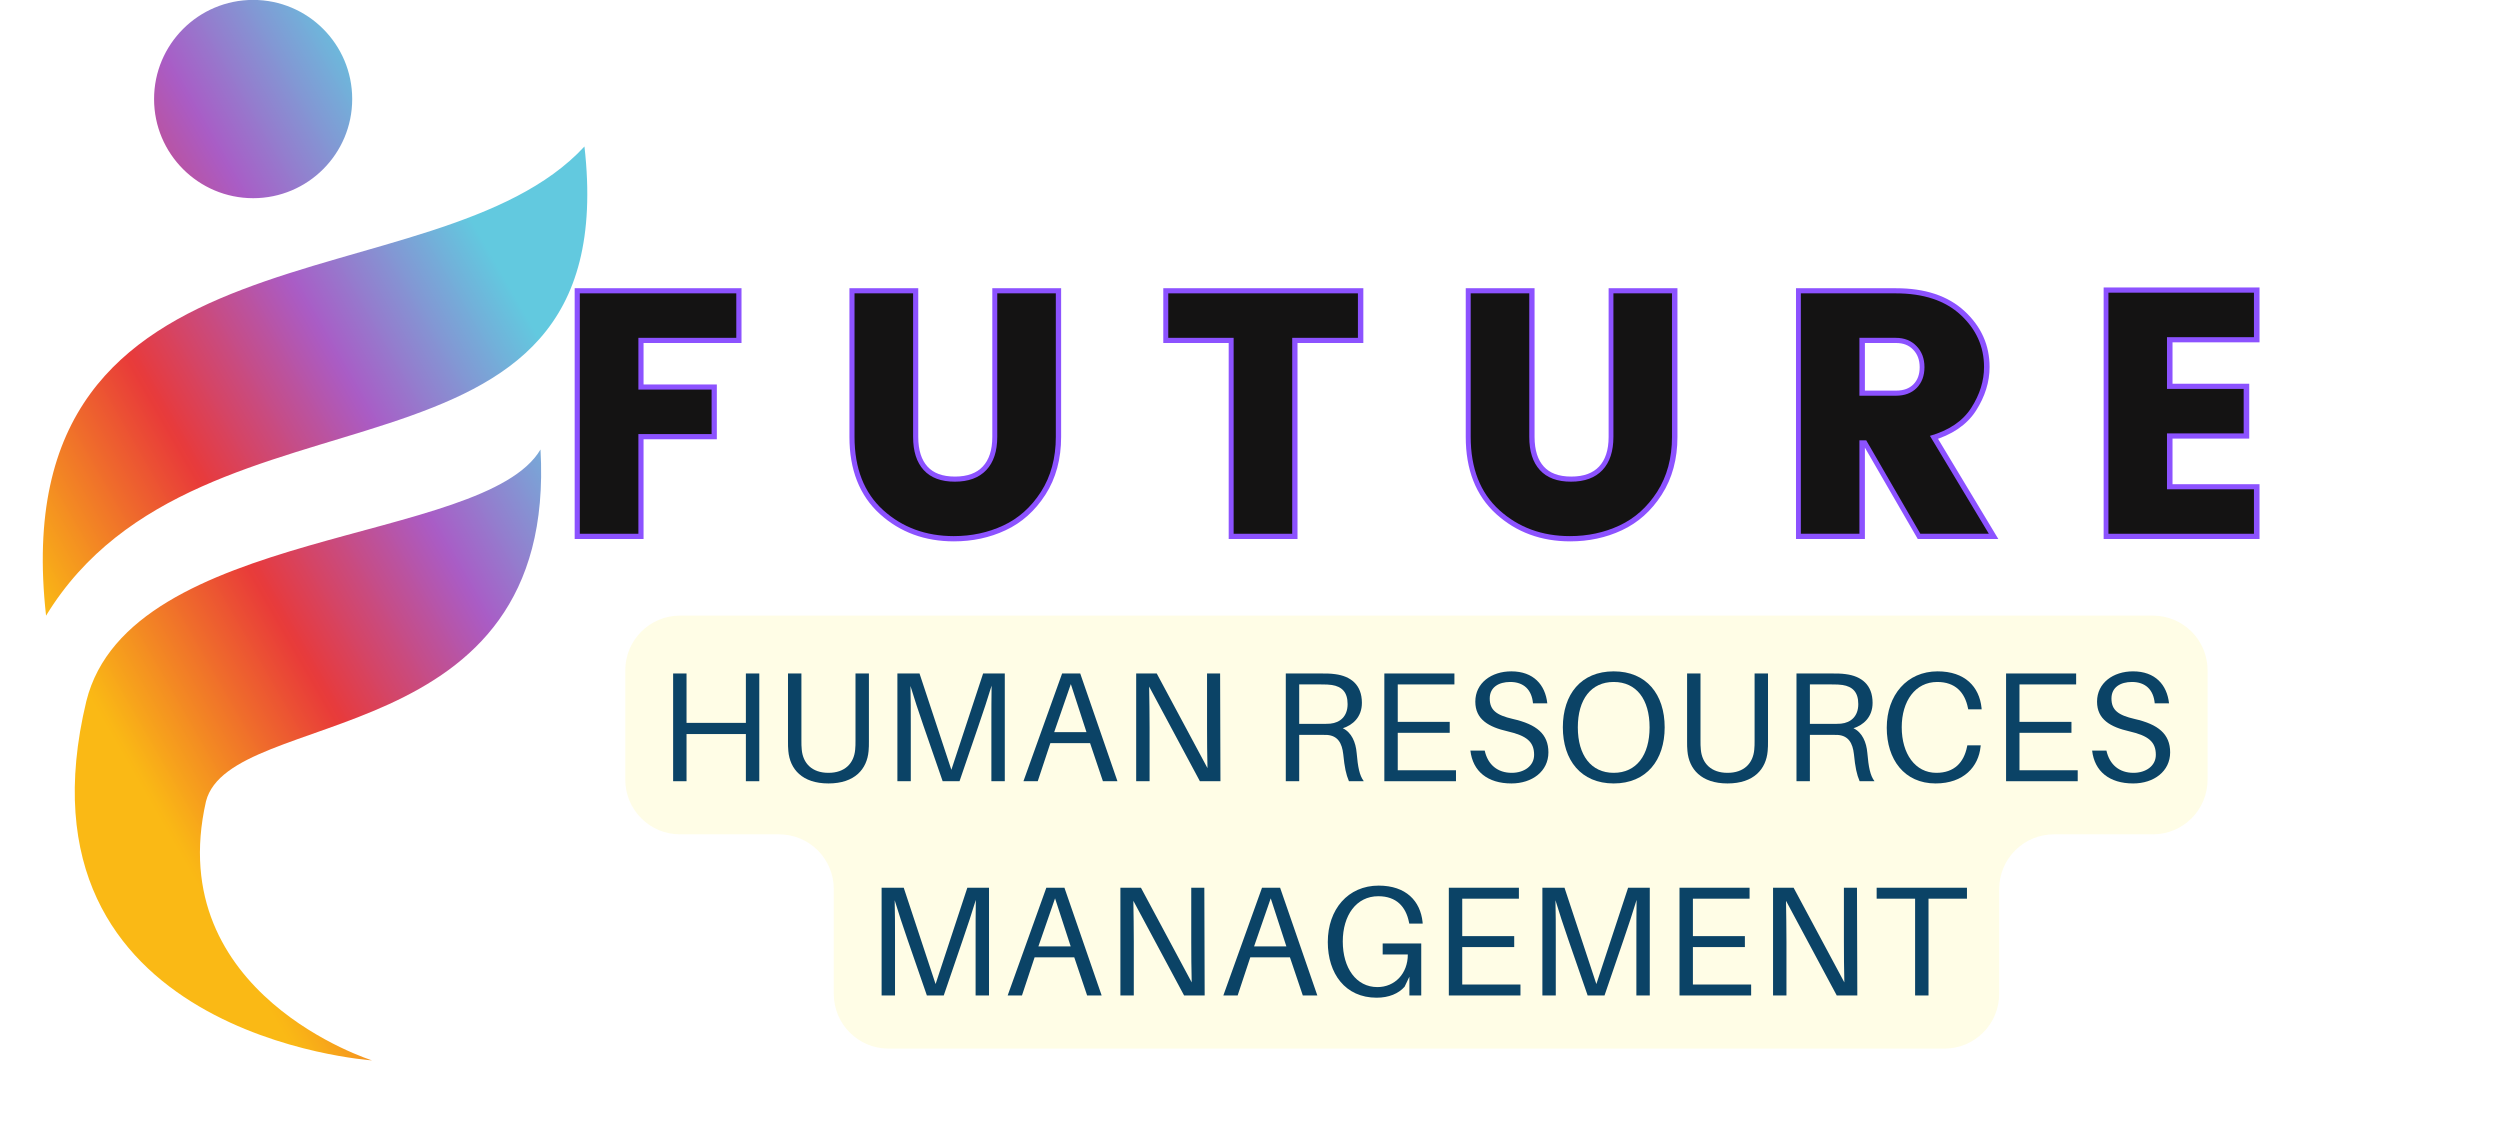 <svg xmlns="http://www.w3.org/2000/svg" xmlns:xlink="http://www.w3.org/1999/xlink" width="466" zoomAndPan="magnify" viewBox="0 0 349.5 159.75" height="213" preserveAspectRatio="xMidYMid meet" version="1.0"><defs><g/><clipPath id="8080f8b2ec"><path d="M 5 0 L 83 0 L 83 148.27 L 5 148.27 Z M 5 0 " clip-rule="nonzero"/></clipPath><clipPath id="50c07e65fa"><path d="M 6.438 86.07 C 0.121 29.363 60.883 43.031 81.707 20.48 C 87.512 71.727 28.117 50.543 6.438 86.07 Z M 75.562 62.84 C 67.715 76.168 18.133 73.664 12.07 98.023 C 0.809 144.824 52.008 148.242 52.008 148.242 C 52.008 148.242 22.652 139.016 28.797 112.027 C 32.211 98.711 77.957 105.543 75.562 62.84 Z M 35.391 -0.012 C 27.742 -0.012 21.539 6.195 21.539 13.848 C 21.539 21.5 27.742 27.707 35.391 27.707 C 43.039 27.707 49.238 21.5 49.238 13.848 C 49.238 6.195 43.039 -0.012 35.391 -0.012 Z M 35.391 -0.012 " clip-rule="nonzero"/></clipPath><linearGradient x1="64.987" gradientTransform="matrix(0.354, 0, 0, 0.355, -44.559, -14.54)" y1="353.229" x2="430.937" gradientUnits="userSpaceOnUse" y2="141.948" id="337667dd49"><stop stop-opacity="1" stop-color="rgb(98%, 72.499%, 8.199%)" offset="0"/><stop stop-opacity="1" stop-color="rgb(98%, 72.499%, 8.199%)" offset="0.125"/><stop stop-opacity="1" stop-color="rgb(98%, 72.499%, 8.199%)" offset="0.188"/><stop stop-opacity="1" stop-color="rgb(98%, 72.499%, 8.199%)" offset="0.219"/><stop stop-opacity="1" stop-color="rgb(98%, 72.499%, 8.199%)" offset="0.234"/><stop stop-opacity="1" stop-color="rgb(98%, 72.499%, 8.199%)" offset="0.242"/><stop stop-opacity="1" stop-color="rgb(97.903%, 71.822%, 8.395%)" offset="0.246"/><stop stop-opacity="1" stop-color="rgb(97.809%, 71.144%, 8.594%)" offset="0.25"/><stop stop-opacity="1" stop-color="rgb(97.662%, 70.108%, 8.894%)" offset="0.254"/><stop stop-opacity="1" stop-color="rgb(97.517%, 69.073%, 9.196%)" offset="0.258"/><stop stop-opacity="1" stop-color="rgb(97.372%, 68.039%, 9.497%)" offset="0.262"/><stop stop-opacity="1" stop-color="rgb(97.227%, 67.004%, 9.799%)" offset="0.266"/><stop stop-opacity="1" stop-color="rgb(97.081%, 65.968%, 10.1%)" offset="0.27"/><stop stop-opacity="1" stop-color="rgb(96.936%, 64.934%, 10.402%)" offset="0.273"/><stop stop-opacity="1" stop-color="rgb(96.79%, 63.898%, 10.703%)" offset="0.277"/><stop stop-opacity="1" stop-color="rgb(96.645%, 62.863%, 11.005%)" offset="0.281"/><stop stop-opacity="1" stop-color="rgb(96.498%, 61.827%, 11.305%)" offset="0.285"/><stop stop-opacity="1" stop-color="rgb(96.353%, 60.793%, 11.607%)" offset="0.289"/><stop stop-opacity="1" stop-color="rgb(96.208%, 59.756%, 11.908%)" offset="0.293"/><stop stop-opacity="1" stop-color="rgb(96.063%, 58.722%, 12.21%)" offset="0.297"/><stop stop-opacity="1" stop-color="rgb(95.917%, 57.686%, 12.512%)" offset="0.301"/><stop stop-opacity="1" stop-color="rgb(95.772%, 56.651%, 12.814%)" offset="0.305"/><stop stop-opacity="1" stop-color="rgb(95.625%, 55.615%, 13.115%)" offset="0.309"/><stop stop-opacity="1" stop-color="rgb(95.48%, 54.581%, 13.417%)" offset="0.312"/><stop stop-opacity="1" stop-color="rgb(95.334%, 53.545%, 13.718%)" offset="0.316"/><stop stop-opacity="1" stop-color="rgb(95.189%, 52.51%, 14.02%)" offset="0.32"/><stop stop-opacity="1" stop-color="rgb(95.044%, 51.474%, 14.32%)" offset="0.324"/><stop stop-opacity="1" stop-color="rgb(94.899%, 50.439%, 14.622%)" offset="0.328"/><stop stop-opacity="1" stop-color="rgb(94.753%, 49.403%, 14.923%)" offset="0.332"/><stop stop-opacity="1" stop-color="rgb(94.608%, 48.369%, 15.225%)" offset="0.336"/><stop stop-opacity="1" stop-color="rgb(94.461%, 47.333%, 15.526%)" offset="0.34"/><stop stop-opacity="1" stop-color="rgb(94.316%, 46.298%, 15.828%)" offset="0.344"/><stop stop-opacity="1" stop-color="rgb(94.17%, 45.262%, 16.129%)" offset="0.348"/><stop stop-opacity="1" stop-color="rgb(94.025%, 44.228%, 16.431%)" offset="0.352"/><stop stop-opacity="1" stop-color="rgb(93.88%, 43.192%, 16.731%)" offset="0.355"/><stop stop-opacity="1" stop-color="rgb(93.735%, 42.157%, 17.033%)" offset="0.359"/><stop stop-opacity="1" stop-color="rgb(93.588%, 41.121%, 17.334%)" offset="0.363"/><stop stop-opacity="1" stop-color="rgb(93.443%, 40.086%, 17.636%)" offset="0.367"/><stop stop-opacity="1" stop-color="rgb(93.297%, 39.052%, 17.937%)" offset="0.371"/><stop stop-opacity="1" stop-color="rgb(93.152%, 38.017%, 18.239%)" offset="0.375"/><stop stop-opacity="1" stop-color="rgb(93.007%, 36.981%, 18.539%)" offset="0.379"/><stop stop-opacity="1" stop-color="rgb(92.862%, 35.947%, 18.842%)" offset="0.383"/><stop stop-opacity="1" stop-color="rgb(92.715%, 34.911%, 19.144%)" offset="0.387"/><stop stop-opacity="1" stop-color="rgb(92.57%, 33.876%, 19.446%)" offset="0.391"/><stop stop-opacity="1" stop-color="rgb(92.424%, 32.84%, 19.746%)" offset="0.395"/><stop stop-opacity="1" stop-color="rgb(92.279%, 31.805%, 20.049%)" offset="0.398"/><stop stop-opacity="1" stop-color="rgb(92.133%, 30.769%, 20.349%)" offset="0.402"/><stop stop-opacity="1" stop-color="rgb(91.988%, 29.735%, 20.651%)" offset="0.406"/><stop stop-opacity="1" stop-color="rgb(91.843%, 28.699%, 20.952%)" offset="0.41"/><stop stop-opacity="1" stop-color="rgb(91.698%, 27.664%, 21.254%)" offset="0.414"/><stop stop-opacity="1" stop-color="rgb(91.551%, 26.628%, 21.555%)" offset="0.418"/><stop stop-opacity="1" stop-color="rgb(91.406%, 25.594%, 21.857%)" offset="0.422"/><stop stop-opacity="1" stop-color="rgb(91.26%, 24.557%, 22.157%)" offset="0.426"/><stop stop-opacity="1" stop-color="rgb(91.115%, 23.523%, 22.459%)" offset="0.43"/><stop stop-opacity="1" stop-color="rgb(90.709%, 23.3%, 23.352%)" offset="0.434"/><stop stop-opacity="1" stop-color="rgb(90.303%, 23.077%, 24.245%)" offset="0.438"/><stop stop-opacity="1" stop-color="rgb(89.725%, 23.39%, 25.528%)" offset="0.441"/><stop stop-opacity="1" stop-color="rgb(89.148%, 23.703%, 26.813%)" offset="0.445"/><stop stop-opacity="1" stop-color="rgb(88.57%, 24.016%, 28.096%)" offset="0.449"/><stop stop-opacity="1" stop-color="rgb(87.993%, 24.33%, 29.381%)" offset="0.453"/><stop stop-opacity="1" stop-color="rgb(87.415%, 24.643%, 30.664%)" offset="0.457"/><stop stop-opacity="1" stop-color="rgb(86.838%, 24.957%, 31.949%)" offset="0.461"/><stop stop-opacity="1" stop-color="rgb(86.259%, 25.27%, 33.232%)" offset="0.465"/><stop stop-opacity="1" stop-color="rgb(85.683%, 25.584%, 34.517%)" offset="0.469"/><stop stop-opacity="1" stop-color="rgb(85.104%, 25.897%, 35.8%)" offset="0.473"/><stop stop-opacity="1" stop-color="rgb(84.528%, 26.21%, 37.085%)" offset="0.477"/><stop stop-opacity="1" stop-color="rgb(83.949%, 26.523%, 38.368%)" offset="0.48"/><stop stop-opacity="1" stop-color="rgb(83.372%, 26.837%, 39.653%)" offset="0.484"/><stop stop-opacity="1" stop-color="rgb(82.794%, 27.15%, 40.936%)" offset="0.488"/><stop stop-opacity="1" stop-color="rgb(82.216%, 27.464%, 42.221%)" offset="0.492"/><stop stop-opacity="1" stop-color="rgb(81.638%, 27.777%, 43.504%)" offset="0.496"/><stop stop-opacity="1" stop-color="rgb(81.061%, 28.091%, 44.788%)" offset="0.5"/><stop stop-opacity="1" stop-color="rgb(80.482%, 28.404%, 46.071%)" offset="0.504"/><stop stop-opacity="1" stop-color="rgb(79.906%, 28.717%, 47.356%)" offset="0.508"/><stop stop-opacity="1" stop-color="rgb(79.327%, 29.03%, 48.639%)" offset="0.512"/><stop stop-opacity="1" stop-color="rgb(78.751%, 29.344%, 49.924%)" offset="0.516"/><stop stop-opacity="1" stop-color="rgb(78.172%, 29.657%, 51.207%)" offset="0.52"/><stop stop-opacity="1" stop-color="rgb(77.596%, 29.971%, 52.492%)" offset="0.523"/><stop stop-opacity="1" stop-color="rgb(77.017%, 30.284%, 53.775%)" offset="0.527"/><stop stop-opacity="1" stop-color="rgb(76.44%, 30.598%, 55.06%)" offset="0.531"/><stop stop-opacity="1" stop-color="rgb(75.862%, 30.911%, 56.343%)" offset="0.535"/><stop stop-opacity="1" stop-color="rgb(75.285%, 31.224%, 57.628%)" offset="0.539"/><stop stop-opacity="1" stop-color="rgb(74.707%, 31.537%, 58.911%)" offset="0.543"/><stop stop-opacity="1" stop-color="rgb(74.129%, 31.851%, 60.196%)" offset="0.547"/><stop stop-opacity="1" stop-color="rgb(73.55%, 32.164%, 61.479%)" offset="0.551"/><stop stop-opacity="1" stop-color="rgb(72.974%, 32.478%, 62.764%)" offset="0.555"/><stop stop-opacity="1" stop-color="rgb(72.395%, 32.791%, 64.047%)" offset="0.559"/><stop stop-opacity="1" stop-color="rgb(71.819%, 33.105%, 65.332%)" offset="0.562"/><stop stop-opacity="1" stop-color="rgb(71.24%, 33.418%, 66.615%)" offset="0.566"/><stop stop-opacity="1" stop-color="rgb(70.663%, 33.731%, 67.899%)" offset="0.57"/><stop stop-opacity="1" stop-color="rgb(70.085%, 34.044%, 69.182%)" offset="0.574"/><stop stop-opacity="1" stop-color="rgb(69.508%, 34.358%, 70.467%)" offset="0.578"/><stop stop-opacity="1" stop-color="rgb(68.93%, 34.671%, 71.75%)" offset="0.582"/><stop stop-opacity="1" stop-color="rgb(68.353%, 34.985%, 73.035%)" offset="0.586"/><stop stop-opacity="1" stop-color="rgb(67.775%, 35.298%, 74.318%)" offset="0.59"/><stop stop-opacity="1" stop-color="rgb(67.198%, 35.612%, 75.603%)" offset="0.594"/><stop stop-opacity="1" stop-color="rgb(66.609%, 36.069%, 76.649%)" offset="0.598"/><stop stop-opacity="1" stop-color="rgb(66.02%, 36.526%, 77.698%)" offset="0.602"/><stop stop-opacity="1" stop-color="rgb(65.393%, 37.486%, 77.921%)" offset="0.605"/><stop stop-opacity="1" stop-color="rgb(64.766%, 38.446%, 78.143%)" offset="0.609"/><stop stop-opacity="1" stop-color="rgb(64.139%, 39.406%, 78.366%)" offset="0.613"/><stop stop-opacity="1" stop-color="rgb(63.512%, 40.367%, 78.589%)" offset="0.617"/><stop stop-opacity="1" stop-color="rgb(62.883%, 41.327%, 78.812%)" offset="0.621"/><stop stop-opacity="1" stop-color="rgb(62.256%, 42.287%, 79.034%)" offset="0.625"/><stop stop-opacity="1" stop-color="rgb(61.629%, 43.246%, 79.256%)" offset="0.629"/><stop stop-opacity="1" stop-color="rgb(61.002%, 44.206%, 79.478%)" offset="0.633"/><stop stop-opacity="1" stop-color="rgb(60.374%, 45.166%, 79.701%)" offset="0.637"/><stop stop-opacity="1" stop-color="rgb(59.747%, 46.127%, 79.924%)" offset="0.641"/><stop stop-opacity="1" stop-color="rgb(59.12%, 47.087%, 80.147%)" offset="0.645"/><stop stop-opacity="1" stop-color="rgb(58.493%, 48.047%, 80.37%)" offset="0.648"/><stop stop-opacity="1" stop-color="rgb(57.866%, 49.007%, 80.592%)" offset="0.652"/><stop stop-opacity="1" stop-color="rgb(57.239%, 49.966%, 80.815%)" offset="0.656"/><stop stop-opacity="1" stop-color="rgb(56.61%, 50.926%, 81.036%)" offset="0.66"/><stop stop-opacity="1" stop-color="rgb(55.983%, 51.888%, 81.259%)" offset="0.664"/><stop stop-opacity="1" stop-color="rgb(55.356%, 52.847%, 81.482%)" offset="0.668"/><stop stop-opacity="1" stop-color="rgb(54.729%, 53.807%, 81.705%)" offset="0.672"/><stop stop-opacity="1" stop-color="rgb(54.102%, 54.767%, 81.927%)" offset="0.676"/><stop stop-opacity="1" stop-color="rgb(53.474%, 55.727%, 82.15%)" offset="0.68"/><stop stop-opacity="1" stop-color="rgb(52.847%, 56.686%, 82.373%)" offset="0.684"/><stop stop-opacity="1" stop-color="rgb(52.22%, 57.648%, 82.596%)" offset="0.688"/><stop stop-opacity="1" stop-color="rgb(51.593%, 58.607%, 82.817%)" offset="0.691"/><stop stop-opacity="1" stop-color="rgb(50.966%, 59.567%, 83.04%)" offset="0.695"/><stop stop-opacity="1" stop-color="rgb(50.337%, 60.527%, 83.263%)" offset="0.699"/><stop stop-opacity="1" stop-color="rgb(49.71%, 61.487%, 83.485%)" offset="0.703"/><stop stop-opacity="1" stop-color="rgb(49.083%, 62.447%, 83.708%)" offset="0.707"/><stop stop-opacity="1" stop-color="rgb(48.456%, 63.408%, 83.931%)" offset="0.711"/><stop stop-opacity="1" stop-color="rgb(47.829%, 64.368%, 84.154%)" offset="0.715"/><stop stop-opacity="1" stop-color="rgb(47.202%, 65.327%, 84.377%)" offset="0.719"/><stop stop-opacity="1" stop-color="rgb(46.574%, 66.287%, 84.598%)" offset="0.723"/><stop stop-opacity="1" stop-color="rgb(45.947%, 67.249%, 84.821%)" offset="0.727"/><stop stop-opacity="1" stop-color="rgb(45.32%, 68.208%, 85.043%)" offset="0.73"/><stop stop-opacity="1" stop-color="rgb(44.693%, 69.168%, 85.266%)" offset="0.734"/><stop stop-opacity="1" stop-color="rgb(44.064%, 70.128%, 85.489%)" offset="0.738"/><stop stop-opacity="1" stop-color="rgb(43.437%, 71.088%, 85.712%)" offset="0.742"/><stop stop-opacity="1" stop-color="rgb(42.81%, 72.047%, 85.934%)" offset="0.746"/><stop stop-opacity="1" stop-color="rgb(42.183%, 73.009%, 86.157%)" offset="0.75"/><stop stop-opacity="1" stop-color="rgb(41.556%, 73.969%, 86.378%)" offset="0.754"/><stop stop-opacity="1" stop-color="rgb(40.929%, 74.928%, 86.601%)" offset="0.758"/><stop stop-opacity="1" stop-color="rgb(40.302%, 75.888%, 86.824%)" offset="0.762"/><stop stop-opacity="1" stop-color="rgb(39.674%, 76.848%, 87.047%)" offset="0.766"/><stop stop-opacity="1" stop-color="rgb(39.047%, 77.808%, 87.27%)" offset="0.77"/><stop stop-opacity="1" stop-color="rgb(38.42%, 78.769%, 87.492%)" offset="0.773"/><stop stop-opacity="1" stop-color="rgb(38.409%, 78.784%, 87.495%)" offset="0.781"/><stop stop-opacity="1" stop-color="rgb(38.399%, 78.799%, 87.5%)" offset="0.812"/><stop stop-opacity="1" stop-color="rgb(38.399%, 78.799%, 87.5%)" offset="0.875"/><stop stop-opacity="1" stop-color="rgb(38.399%, 78.799%, 87.5%)" offset="1"/></linearGradient></defs><path stroke-linecap="butt" transform="matrix(1.165, 0, 0, 1.165, 72.788, 36.184)" fill="none" stroke-linejoin="miter" d="M 7.098 33.001 L 7.098 4.145 L 25.886 4.145 L 25.886 9.484 L 14.131 9.484 L 14.131 15.695 L 22.925 15.695 L 22.925 21.038 L 14.131 21.038 L 14.131 33.001 Z M 40.069 21.367 L 40.069 4.145 L 47.095 4.145 L 47.095 21.367 C 47.095 23.094 47.521 24.422 48.37 25.351 C 49.222 26.283 50.469 26.746 52.116 26.746 C 53.759 26.746 55.02 26.283 55.899 25.351 C 56.774 24.422 57.214 23.094 57.214 21.367 L 57.214 4.145 L 64.24 4.145 L 64.24 21.367 C 64.24 23.916 63.643 26.119 62.452 27.97 C 61.262 29.818 59.753 31.166 57.925 32.015 C 56.107 32.867 54.128 33.289 51.995 33.289 C 48.648 33.289 45.824 32.25 43.524 30.17 C 41.223 28.081 40.069 25.146 40.069 21.367 Z M 77.732 9.484 L 77.732 4.145 L 100.505 4.145 L 100.505 9.484 L 92.606 9.484 L 92.606 33.001 L 85.58 33.001 L 85.58 9.484 Z M 114.027 21.367 L 114.027 4.145 L 121.053 4.145 L 121.053 21.367 C 121.053 23.094 121.479 24.422 122.328 25.351 C 123.18 26.283 124.427 26.746 126.071 26.746 C 127.717 26.746 128.978 26.283 129.857 25.351 C 130.732 24.422 131.172 23.094 131.172 21.367 L 131.172 4.145 L 138.198 4.145 L 138.198 21.367 C 138.198 23.916 137.601 26.119 136.41 27.97 C 135.22 29.818 133.711 31.166 131.883 32.015 C 130.065 32.867 128.086 33.289 125.953 33.289 C 122.606 33.289 119.782 32.25 117.481 30.17 C 115.177 28.081 114.027 25.146 114.027 21.367 Z M 160.692 21.779 L 160.692 33.001 L 153.656 33.001 L 153.656 4.145 L 165.048 4.145 C 168.392 4.145 170.995 5.007 172.856 6.734 C 174.724 8.461 175.656 10.541 175.656 12.975 C 175.656 14.649 175.147 16.282 174.13 17.875 C 173.114 19.462 171.454 20.585 169.153 21.246 L 176.227 33.001 L 168.006 33.001 L 161.513 21.779 Z M 160.692 9.484 L 160.692 16.43 L 165.048 16.43 C 166.118 16.43 166.96 16.115 167.577 15.487 C 168.191 14.857 168.499 14.032 168.499 13.006 C 168.499 11.976 168.181 11.134 167.547 10.477 C 166.916 9.816 166.085 9.484 165.048 9.484 Z M 208.047 4.054 L 208.047 9.404 L 197.607 9.404 L 197.607 15.605 L 206.813 15.605 L 206.813 20.958 L 197.607 20.958 L 197.607 27.662 L 208.047 27.662 L 208.047 33.001 L 190.574 33.001 L 190.574 4.054 Z M 208.047 4.054 " stroke="#8c52ff" stroke-width="1.233" stroke-opacity="1" stroke-miterlimit="4"/><g fill="#141313" fill-opacity="1"><g transform="translate(77.465, 74.62)"><g><path d="M 3.594 0 L 3.594 -33.609 L 25.469 -33.609 L 25.469 -27.391 L 11.781 -27.391 L 11.781 -20.156 L 22.016 -20.156 L 22.016 -13.938 L 11.781 -13.938 L 11.781 0 Z M 3.594 0 "/></g></g></g><g fill="#141313" fill-opacity="1"><g transform="translate(116.01, 74.62)"><g><path d="M 3.453 -13.547 L 3.453 -33.609 L 11.641 -33.609 L 11.641 -13.547 C 11.641 -11.535 12.133 -9.988 13.125 -8.906 C 14.113 -7.82 15.562 -7.281 17.469 -7.281 C 19.383 -7.281 20.852 -7.82 21.875 -8.906 C 22.895 -9.988 23.406 -11.535 23.406 -13.547 L 23.406 -33.609 L 31.594 -33.609 L 31.594 -13.547 C 31.594 -10.578 30.898 -8.016 29.516 -5.859 C 28.129 -3.711 26.375 -2.145 24.25 -1.156 C 22.125 -0.164 19.816 0.328 17.328 0.328 C 13.43 0.328 10.145 -0.879 7.469 -3.297 C 4.789 -5.723 3.453 -9.141 3.453 -13.547 Z M 3.453 -13.547 "/></g></g></g><g fill="#141313" fill-opacity="1"><g transform="translate(162.025, 74.62)"><g><path d="M 1.297 -27.391 L 1.297 -33.609 L 27.812 -33.609 L 27.812 -27.391 L 18.625 -27.391 L 18.625 0 L 10.438 0 L 10.438 -27.391 Z M 1.297 -27.391 "/></g></g></g><g fill="#141313" fill-opacity="1"><g transform="translate(202.15, 74.62)"><g><path d="M 3.453 -13.547 L 3.453 -33.609 L 11.641 -33.609 L 11.641 -13.547 C 11.641 -11.535 12.133 -9.988 13.125 -8.906 C 14.113 -7.82 15.562 -7.281 17.469 -7.281 C 19.383 -7.281 20.852 -7.82 21.875 -8.906 C 22.895 -9.988 23.406 -11.535 23.406 -13.547 L 23.406 -33.609 L 31.594 -33.609 L 31.594 -13.547 C 31.594 -10.578 30.898 -8.016 29.516 -5.859 C 28.129 -3.711 26.375 -2.145 24.25 -1.156 C 22.125 -0.164 19.816 0.328 17.328 0.328 C 13.43 0.328 10.145 -0.879 7.469 -3.297 C 4.789 -5.723 3.453 -9.141 3.453 -13.547 Z M 3.453 -13.547 "/></g></g></g><g fill="#141313" fill-opacity="1"><g transform="translate(248.165, 74.62)"><g><path d="M 11.781 -13.062 L 11.781 0 L 3.594 0 L 3.594 -33.609 L 16.859 -33.609 C 20.742 -33.609 23.77 -32.602 25.938 -30.594 C 28.113 -28.582 29.203 -26.156 29.203 -23.312 C 29.203 -21.363 28.609 -19.461 27.422 -17.609 C 26.242 -15.766 24.316 -14.457 21.641 -13.688 L 29.875 0 L 20.297 0 L 12.734 -13.062 Z M 11.781 -27.391 L 11.781 -19.297 L 16.859 -19.297 C 18.098 -19.297 19.078 -19.66 19.797 -20.391 C 20.516 -21.129 20.875 -22.098 20.875 -23.297 C 20.875 -24.492 20.504 -25.473 19.766 -26.234 C 19.035 -27.004 18.066 -27.391 16.859 -27.391 Z M 11.781 -27.391 "/></g></g></g><g fill="#141313" fill-opacity="1"><g transform="translate(291.164, 74.62)"><g><path d="M 23.938 -33.703 L 23.938 -27.484 L 11.781 -27.484 L 11.781 -20.25 L 22.5 -20.25 L 22.5 -14.031 L 11.781 -14.031 L 11.781 -6.219 L 23.938 -6.219 L 23.938 0 L 3.594 0 L 3.594 -33.703 Z M 23.938 -33.703 "/></g></g></g><path fill="#ffed00" d="M 116.562 138.949 L 116.562 124.285 C 116.562 122.258 115.758 120.312 114.324 118.879 C 112.891 117.445 110.945 116.641 108.918 116.641 L 95.059 116.641 C 90.84 116.641 87.414 113.219 87.414 108.996 L 87.414 93.707 C 87.414 89.484 90.84 86.062 95.059 86.062 L 300.977 86.062 C 303.004 86.062 304.949 86.867 306.383 88.301 C 307.816 89.734 308.621 91.68 308.621 93.707 L 308.621 108.996 C 308.621 111.023 307.816 112.969 306.383 114.402 C 304.949 115.836 303.004 116.641 300.977 116.641 L 287.129 116.641 C 285.102 116.641 283.16 117.445 281.727 118.879 C 280.293 120.312 279.484 122.258 279.484 124.285 L 279.484 138.949 C 279.484 140.977 278.68 142.922 277.246 144.355 C 275.812 145.789 273.867 146.594 271.84 146.594 L 124.207 146.594 C 119.984 146.594 116.562 143.172 116.562 138.949 Z M 116.562 138.949 " fill-opacity="0.1" fill-rule="nonzero"/><g fill="#0b4366" fill-opacity="1"><g transform="translate(91.915, 109.214)"><g><path d="M 14.234 -15.062 L 12.359 -15.062 L 12.359 -8.156 L 4.062 -8.156 L 4.062 -15.062 L 2.188 -15.062 L 2.188 0 L 4.062 0 L 4.062 -6.594 L 12.359 -6.594 L 12.359 0 L 14.234 0 Z M 14.234 -15.062 "/></g></g></g><g fill="#0b4366" fill-opacity="1"><g transform="translate(108.115, 109.214)"><g><path d="M 13.359 -15.062 L 11.484 -15.062 L 11.484 -5.734 C 11.484 -5.266 11.484 -4.797 11.438 -4.406 C 11.266 -2.516 10.016 -1.172 7.703 -1.172 C 5.391 -1.172 4.141 -2.516 3.969 -4.406 C 3.922 -4.797 3.922 -5.266 3.922 -5.734 L 3.922 -15.062 L 2.047 -15.062 L 2.047 -5.562 C 2.047 -5.094 2.047 -4.656 2.094 -4.219 C 2.312 -1.703 4.016 0.312 7.703 0.312 C 11.391 0.312 13.094 -1.703 13.312 -4.219 C 13.359 -4.656 13.359 -5.094 13.359 -5.562 Z M 13.359 -15.062 "/></g></g></g><g fill="#0b4366" fill-opacity="1"><g transform="translate(123.267, 109.214)"><g><path d="M 17.203 -15.062 L 14.172 -15.062 L 9.734 -1.594 L 5.281 -15.062 L 2.188 -15.062 L 2.188 0 L 4.062 0 L 4.062 -7.75 C 4.062 -9.609 4.062 -11.672 4.016 -13.312 C 4.5 -11.703 5.188 -9.609 5.812 -7.812 L 8.516 0 L 10.875 0 L 13.531 -7.766 C 14.172 -9.609 14.859 -11.719 15.359 -13.359 C 15.328 -11.719 15.328 -9.625 15.328 -7.75 L 15.328 0 L 17.203 0 Z M 17.203 -15.062 "/></g></g></g><g fill="#0b4366" fill-opacity="1"><g transform="translate(142.437, 109.214)"><g><path d="M 9.953 -5.328 L 11.75 0 L 13.781 0 L 8.578 -15.062 L 6.047 -15.062 L 0.641 0 L 2.641 0 L 4.406 -5.328 Z M 4.938 -6.859 L 7.266 -13.578 L 9.453 -6.859 Z M 4.938 -6.859 "/></g></g></g><g fill="#0b4366" fill-opacity="1"><g transform="translate(156.65, 109.214)"><g><path d="M 13.969 0 L 13.922 -15.062 L 12.094 -15.062 L 12.094 -7.531 C 12.094 -5.766 12.109 -3.609 12.156 -1.828 L 5.062 -15.062 L 2.188 -15.062 L 2.188 0 L 4.062 0 L 4.062 -7.531 C 4.062 -9.297 4.031 -11.453 4 -13.234 L 11.094 0 Z M 13.969 0 "/></g></g></g><g fill="#0b4366" fill-opacity="1"><g transform="translate(172.588, 109.214)"><g/></g></g><g fill="#0b4366" fill-opacity="1"><g transform="translate(177.566, 109.214)"><g><path d="M 12.094 -3.953 C 11.969 -5.453 11.375 -6.828 10.156 -7.406 C 11.547 -7.844 12.828 -8.969 12.828 -10.953 C 12.828 -13.484 11.266 -14.688 9.078 -14.969 C 8.406 -15.062 7.875 -15.062 7.109 -15.062 L 2.188 -15.062 L 2.188 0 L 4.062 0 L 4.062 -6.484 L 6.891 -6.484 C 7.25 -6.484 7.625 -6.484 7.969 -6.469 C 9.453 -6.359 10.047 -5.328 10.219 -3.781 C 10.406 -1.922 10.609 -0.953 11.016 0 L 13.094 0 C 12.484 -0.812 12.266 -1.984 12.094 -3.953 Z M 4.062 -8.016 L 4.062 -13.531 L 7.109 -13.531 C 7.797 -13.531 8.203 -13.516 8.625 -13.453 C 10.016 -13.234 10.828 -12.469 10.828 -10.781 C 10.828 -9.078 9.797 -8.188 8.406 -8.047 C 7.984 -8.016 7.625 -8.016 6.938 -8.016 Z M 4.062 -8.016 "/></g></g></g><g fill="#0b4366" fill-opacity="1"><g transform="translate(191.343, 109.214)"><g><path d="M 12.203 -1.531 L 4.062 -1.531 L 4.062 -6.766 L 11.328 -6.766 L 11.328 -8.297 L 4.062 -8.297 L 4.062 -13.531 L 11.984 -13.531 L 11.984 -15.062 L 2.188 -15.062 L 2.188 0 L 12.203 0 Z M 12.203 -1.531 "/></g></g></g><g fill="#0b4366" fill-opacity="1"><g transform="translate(204.421, 109.214)"><g><path d="M 6.859 -15.359 C 4.078 -15.359 1.828 -13.734 1.828 -11.125 C 1.828 -8.641 3.688 -7.578 6.359 -6.969 C 9 -6.359 10.047 -5.516 10.047 -3.688 C 10.047 -2.125 8.641 -1.172 6.922 -1.172 C 4.953 -1.172 3.578 -2.297 3.141 -4.281 L 1.141 -4.281 C 1.469 -1.375 3.562 0.312 6.875 0.312 C 9.781 0.312 12.047 -1.391 12.047 -4.031 C 12.047 -6.594 10.391 -7.953 7.078 -8.703 C 4.781 -9.234 3.844 -9.938 3.844 -11.562 C 3.844 -13.141 5.109 -13.875 6.703 -13.875 C 8.594 -13.875 9.719 -12.797 9.891 -10.891 L 11.891 -10.891 C 11.609 -13.469 9.969 -15.359 6.859 -15.359 Z M 6.859 -15.359 "/></g></g></g><g fill="#0b4366" fill-opacity="1"><g transform="translate(217.455, 109.214)"><g><path d="M 8.141 -15.359 C 3.562 -15.359 1.031 -12.141 1.031 -7.531 C 1.031 -2.953 3.562 0.312 8.141 0.312 C 12.719 0.312 15.266 -2.953 15.266 -7.531 C 15.266 -12.141 12.719 -15.359 8.141 -15.359 Z M 8.141 -1.172 C 4.984 -1.172 3.125 -3.625 3.125 -7.531 C 3.125 -11.453 4.984 -13.875 8.141 -13.875 C 11.312 -13.875 13.156 -11.453 13.156 -7.531 C 13.156 -3.625 11.312 -1.172 8.141 -1.172 Z M 8.141 -1.172 "/></g></g></g><g fill="#0b4366" fill-opacity="1"><g transform="translate(233.808, 109.214)"><g><path d="M 13.359 -15.062 L 11.484 -15.062 L 11.484 -5.734 C 11.484 -5.266 11.484 -4.797 11.438 -4.406 C 11.266 -2.516 10.016 -1.172 7.703 -1.172 C 5.391 -1.172 4.141 -2.516 3.969 -4.406 C 3.922 -4.797 3.922 -5.266 3.922 -5.734 L 3.922 -15.062 L 2.047 -15.062 L 2.047 -5.562 C 2.047 -5.094 2.047 -4.656 2.094 -4.219 C 2.312 -1.703 4.016 0.312 7.703 0.312 C 11.391 0.312 13.094 -1.703 13.312 -4.219 C 13.359 -4.656 13.359 -5.094 13.359 -5.562 Z M 13.359 -15.062 "/></g></g></g><g fill="#0b4366" fill-opacity="1"><g transform="translate(248.96, 109.214)"><g><path d="M 12.094 -3.953 C 11.969 -5.453 11.375 -6.828 10.156 -7.406 C 11.547 -7.844 12.828 -8.969 12.828 -10.953 C 12.828 -13.484 11.266 -14.688 9.078 -14.969 C 8.406 -15.062 7.875 -15.062 7.109 -15.062 L 2.188 -15.062 L 2.188 0 L 4.062 0 L 4.062 -6.484 L 6.891 -6.484 C 7.25 -6.484 7.625 -6.484 7.969 -6.469 C 9.453 -6.359 10.047 -5.328 10.219 -3.781 C 10.406 -1.922 10.609 -0.953 11.016 0 L 13.094 0 C 12.484 -0.812 12.266 -1.984 12.094 -3.953 Z M 4.062 -8.016 L 4.062 -13.531 L 7.109 -13.531 C 7.797 -13.531 8.203 -13.516 8.625 -13.453 C 10.016 -13.234 10.828 -12.469 10.828 -10.781 C 10.828 -9.078 9.797 -8.188 8.406 -8.047 C 7.984 -8.016 7.625 -8.016 6.938 -8.016 Z M 4.062 -8.016 "/></g></g></g><g fill="#0b4366" fill-opacity="1"><g transform="translate(262.737, 109.214)"><g><path d="M 8.141 -15.359 C 3.859 -15.359 1.031 -12.047 1.031 -7.469 C 1.031 -3.062 3.469 0.312 7.859 0.312 C 11.828 0.312 13.859 -2.078 14.141 -4.797 L 14.172 -5.016 L 12.297 -5.016 L 12.25 -4.797 C 11.812 -2.641 10.484 -1.172 7.969 -1.172 C 5 -1.172 3.125 -3.844 3.125 -7.547 C 3.125 -11.203 5.016 -13.875 8.094 -13.875 C 10.609 -13.875 11.938 -12.422 12.375 -10.266 L 12.422 -10.047 L 14.297 -10.047 L 14.281 -10.266 C 13.969 -13.203 11.969 -15.359 8.141 -15.359 Z M 8.141 -15.359 "/></g></g></g><g fill="#0b4366" fill-opacity="1"><g transform="translate(278.261, 109.214)"><g><path d="M 12.203 -1.531 L 4.062 -1.531 L 4.062 -6.766 L 11.328 -6.766 L 11.328 -8.297 L 4.062 -8.297 L 4.062 -13.531 L 11.984 -13.531 L 11.984 -15.062 L 2.188 -15.062 L 2.188 0 L 12.203 0 Z M 12.203 -1.531 "/></g></g></g><g fill="#0b4366" fill-opacity="1"><g transform="translate(291.339, 109.214)"><g><path d="M 6.859 -15.359 C 4.078 -15.359 1.828 -13.734 1.828 -11.125 C 1.828 -8.641 3.688 -7.578 6.359 -6.969 C 9 -6.359 10.047 -5.516 10.047 -3.688 C 10.047 -2.125 8.641 -1.172 6.922 -1.172 C 4.953 -1.172 3.578 -2.297 3.141 -4.281 L 1.141 -4.281 C 1.469 -1.375 3.562 0.312 6.875 0.312 C 9.781 0.312 12.047 -1.391 12.047 -4.031 C 12.047 -6.594 10.391 -7.953 7.078 -8.703 C 4.781 -9.234 3.844 -9.938 3.844 -11.562 C 3.844 -13.141 5.109 -13.875 6.703 -13.875 C 8.594 -13.875 9.719 -12.797 9.891 -10.891 L 11.891 -10.891 C 11.609 -13.469 9.969 -15.359 6.859 -15.359 Z M 6.859 -15.359 "/></g></g></g><g fill="#0b4366" fill-opacity="1"><g transform="translate(121.061, 139.167)"><g><path d="M 17.203 -15.062 L 14.172 -15.062 L 9.734 -1.594 L 5.281 -15.062 L 2.188 -15.062 L 2.188 0 L 4.062 0 L 4.062 -7.75 C 4.062 -9.609 4.062 -11.672 4.016 -13.312 C 4.5 -11.703 5.188 -9.609 5.812 -7.812 L 8.516 0 L 10.875 0 L 13.531 -7.766 C 14.172 -9.609 14.859 -11.719 15.359 -13.359 C 15.328 -11.719 15.328 -9.625 15.328 -7.75 L 15.328 0 L 17.203 0 Z M 17.203 -15.062 "/></g></g></g><g fill="#0b4366" fill-opacity="1"><g transform="translate(140.23, 139.167)"><g><path d="M 9.953 -5.328 L 11.75 0 L 13.781 0 L 8.578 -15.062 L 6.047 -15.062 L 0.641 0 L 2.641 0 L 4.406 -5.328 Z M 4.938 -6.859 L 7.266 -13.578 L 9.453 -6.859 Z M 4.938 -6.859 "/></g></g></g><g fill="#0b4366" fill-opacity="1"><g transform="translate(154.443, 139.167)"><g><path d="M 13.969 0 L 13.922 -15.062 L 12.094 -15.062 L 12.094 -7.531 C 12.094 -5.766 12.109 -3.609 12.156 -1.828 L 5.062 -15.062 L 2.188 -15.062 L 2.188 0 L 4.062 0 L 4.062 -7.531 C 4.062 -9.297 4.031 -11.453 4 -13.234 L 11.094 0 Z M 13.969 0 "/></g></g></g><g fill="#0b4366" fill-opacity="1"><g transform="translate(170.382, 139.167)"><g><path d="M 9.953 -5.328 L 11.75 0 L 13.781 0 L 8.578 -15.062 L 6.047 -15.062 L 0.641 0 L 2.641 0 L 4.406 -5.328 Z M 4.938 -6.859 L 7.266 -13.578 L 9.453 -6.859 Z M 4.938 -6.859 "/></g></g></g><g fill="#0b4366" fill-opacity="1"><g transform="translate(184.595, 139.167)"><g><path d="M 8.703 -7.266 L 8.703 -5.734 L 12.219 -5.734 C 12.219 -3.062 10.406 -1.172 7.969 -1.172 C 5 -1.172 3.125 -3.844 3.125 -7.547 C 3.125 -11.203 5.016 -13.875 8.094 -13.875 C 10.609 -13.875 11.938 -12.422 12.375 -10.266 L 12.422 -10.047 L 14.297 -10.047 L 14.281 -10.266 C 13.969 -13.203 11.969 -15.359 8.141 -15.359 C 3.859 -15.359 1.031 -12.047 1.031 -7.469 C 1.031 -3.062 3.469 0.312 7.859 0.312 C 9.578 0.312 10.922 -0.266 11.766 -1.219 L 12.438 -2.625 L 12.438 0 L 14.094 0 L 14.094 -7.266 Z M 8.703 -7.266 "/></g></g></g><g fill="#0b4366" fill-opacity="1"><g transform="translate(200.358, 139.167)"><g><path d="M 12.203 -1.531 L 4.062 -1.531 L 4.062 -6.766 L 11.328 -6.766 L 11.328 -8.297 L 4.062 -8.297 L 4.062 -13.531 L 11.984 -13.531 L 11.984 -15.062 L 2.188 -15.062 L 2.188 0 L 12.203 0 Z M 12.203 -1.531 "/></g></g></g><g fill="#0b4366" fill-opacity="1"><g transform="translate(213.437, 139.167)"><g><path d="M 17.203 -15.062 L 14.172 -15.062 L 9.734 -1.594 L 5.281 -15.062 L 2.188 -15.062 L 2.188 0 L 4.062 0 L 4.062 -7.75 C 4.062 -9.609 4.062 -11.672 4.016 -13.312 C 4.5 -11.703 5.188 -9.609 5.812 -7.812 L 8.516 0 L 10.875 0 L 13.531 -7.766 C 14.172 -9.609 14.859 -11.719 15.359 -13.359 C 15.328 -11.719 15.328 -9.625 15.328 -7.75 L 15.328 0 L 17.203 0 Z M 17.203 -15.062 "/></g></g></g><g fill="#0b4366" fill-opacity="1"><g transform="translate(232.606, 139.167)"><g><path d="M 12.203 -1.531 L 4.062 -1.531 L 4.062 -6.766 L 11.328 -6.766 L 11.328 -8.297 L 4.062 -8.297 L 4.062 -13.531 L 11.984 -13.531 L 11.984 -15.062 L 2.188 -15.062 L 2.188 0 L 12.203 0 Z M 12.203 -1.531 "/></g></g></g><g fill="#0b4366" fill-opacity="1"><g transform="translate(245.684, 139.167)"><g><path d="M 13.969 0 L 13.922 -15.062 L 12.094 -15.062 L 12.094 -7.531 C 12.094 -5.766 12.109 -3.609 12.156 -1.828 L 5.062 -15.062 L 2.188 -15.062 L 2.188 0 L 4.062 0 L 4.062 -7.531 C 4.062 -9.297 4.031 -11.453 4 -13.234 L 11.094 0 Z M 13.969 0 "/></g></g></g><g fill="#0b4366" fill-opacity="1"><g transform="translate(261.622, 139.167)"><g><path d="M 13.359 -13.531 L 13.359 -15.062 L 0.734 -15.062 L 0.734 -13.531 L 6.109 -13.531 L 6.109 0 L 7.984 0 L 7.984 -13.531 Z M 13.359 -13.531 "/></g></g></g><g clip-path="url(#8080f8b2ec)"><g clip-path="url(#50c07e65fa)"><path fill="url(#337667dd49)" d="M 0.121 0 L 0.121 148.242 L 87.512 148.242 L 87.512 0 Z M 0.121 0 " fill-rule="nonzero"/></g></g></svg>